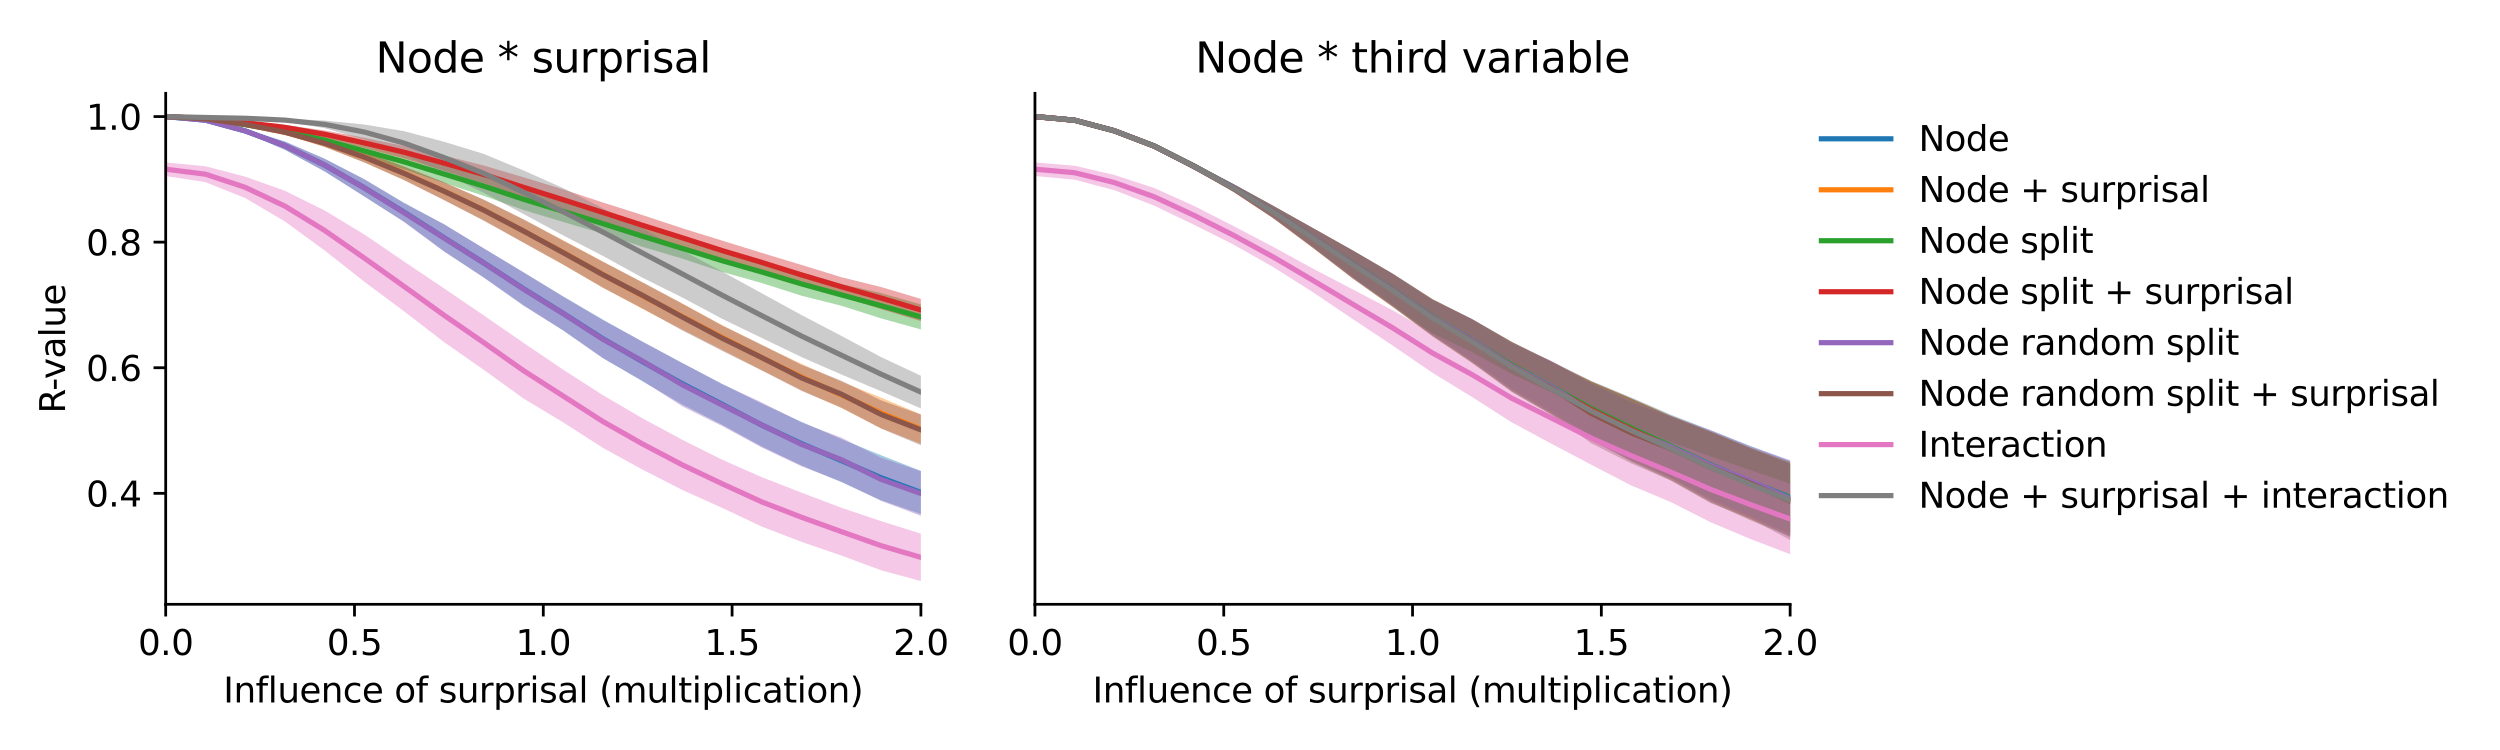 <?xml version="1.0" encoding="utf-8" standalone="no"?>
<!DOCTYPE svg PUBLIC "-//W3C//DTD SVG 1.1//EN"
  "http://www.w3.org/Graphics/SVG/1.1/DTD/svg11.dtd">
<svg xmlns:xlink="http://www.w3.org/1999/xlink" width="720pt" height="216pt" viewBox="0 0 720 216" xmlns="http://www.w3.org/2000/svg" version="1.1">
 <defs>
  <style type="text/css">*{stroke-linejoin: round; stroke-linecap: butt}</style>
 </defs>
 <g id="figure_1">
  <g id="patch_1">
   <path d="M 0 216 
L 720 216 
L 720 0 
L 0 0 
z
" style="fill: #ffffff"/>
  </g>
  <g id="axes_1">
   <g id="patch_2">
    <path d="M 47.72 174.04 
L 265.215 174.04 
L 265.215 26.88 
L 47.72 26.88 
z
" style="fill: #ffffff"/>
   </g>
   <g id="PolyCollection_1">
    <path d="M 47.72 33.569 
L 47.72 33.569 
L 59.167 34.761 
L 70.614 38.183 
L 82.061 43.148 
L 93.508 49.383 
L 104.956 56.596 
L 116.403 63.875 
L 127.85 72.327 
L 139.297 79.874 
L 150.744 87.862 
L 162.191 95.165 
L 173.638 103.091 
L 185.085 109.855 
L 196.532 116.52 
L 207.979 122.332 
L 219.427 128.631 
L 230.874 134.078 
L 242.321 138.836 
L 253.768 144.083 
L 265.215 148.045 
L 265.215 135.623 
L 265.215 135.623 
L 253.768 131.114 
L 242.321 126.483 
L 230.874 121.51 
L 219.427 116.264 
L 207.979 110.568 
L 196.532 104.55 
L 185.085 98.48 
L 173.638 92.057 
L 162.191 85.345 
L 150.744 78.44 
L 139.297 71.533 
L 127.85 64.572 
L 116.403 58.404 
L 104.956 51.627 
L 93.508 45.738 
L 82.061 40.767 
L 70.614 37.227 
L 59.167 34.446 
L 47.72 33.569 
z
" clip-path="url(#p8a5b057d54)" style="fill: #1f77b4; fill-opacity: 0.4"/>
   </g>
   <g id="PolyCollection_2">
    <path d="M 47.72 33.569 
L 47.72 33.569 
L 59.167 34.335 
L 70.614 36.131 
L 82.061 38.719 
L 93.508 42.314 
L 104.956 46.798 
L 116.403 51.853 
L 127.85 57.548 
L 139.297 63.44 
L 150.744 69.816 
L 162.191 76.188 
L 173.638 82.844 
L 185.085 89.007 
L 196.532 94.921 
L 207.979 100.711 
L 219.427 106.614 
L 230.874 112.397 
L 242.321 117.497 
L 253.768 123.367 
L 265.215 127.79 
L 265.215 119.332 
L 265.215 119.332 
L 253.768 114.525 
L 242.321 109.934 
L 230.874 104.805 
L 219.427 99.411 
L 207.979 93.637 
L 196.532 87.471 
L 185.085 81.429 
L 173.638 75.336 
L 162.191 69.19 
L 150.744 63.217 
L 139.297 57.525 
L 127.85 52.493 
L 116.403 47.903 
L 104.956 43.684 
L 93.508 40.179 
L 82.061 37.451 
L 70.614 35.518 
L 59.167 34.124 
L 47.72 33.569 
z
" clip-path="url(#p8a5b057d54)" style="fill: #ff7f0e; fill-opacity: 0.4"/>
   </g>
   <g id="PolyCollection_3">
    <path d="M 47.72 33.569 
L 47.72 33.569 
L 59.167 34.48 
L 70.614 36.347 
L 82.061 38.7 
L 93.508 41.825 
L 104.956 45.356 
L 116.403 48.758 
L 127.85 52.67 
L 139.297 56.4 
L 150.744 60.473 
L 162.191 63.935 
L 173.638 67.303 
L 185.085 71.103 
L 196.532 74.507 
L 207.979 78.31 
L 219.427 81.527 
L 230.874 85.181 
L 242.321 88.059 
L 253.768 91.705 
L 265.215 94.87 
L 265.215 87.673 
L 265.215 87.673 
L 253.768 84.404 
L 242.321 81.813 
L 230.874 78.387 
L 219.427 75.166 
L 207.979 71.867 
L 196.532 68.602 
L 185.085 65.02 
L 173.638 61.517 
L 162.191 57.811 
L 150.744 54.294 
L 139.297 50.802 
L 127.85 47.584 
L 116.403 44.499 
L 104.956 41.601 
L 93.508 38.917 
L 82.061 36.797 
L 70.614 35.448 
L 59.167 34.236 
L 47.72 33.569 
z
" clip-path="url(#p8a5b057d54)" style="fill: #2ca02c; fill-opacity: 0.4"/>
   </g>
   <g id="PolyCollection_4">
    <path d="M 47.72 33.57 
L 47.72 33.57 
L 59.167 34.295 
L 70.614 35.626 
L 82.061 37.357 
L 93.508 39.782 
L 104.956 42.643 
L 116.403 45.661 
L 127.85 49.162 
L 139.297 52.809 
L 150.744 56.844 
L 162.191 60.499 
L 173.638 64.052 
L 185.085 67.868 
L 196.532 71.254 
L 207.979 75.058 
L 219.427 78.346 
L 230.874 82.085 
L 242.321 85.346 
L 253.768 89.034 
L 265.215 92.472 
L 265.215 86.082 
L 265.215 86.082 
L 253.768 82.671 
L 242.321 79.836 
L 230.874 76.314 
L 219.427 72.84 
L 207.979 69.299 
L 196.532 65.753 
L 185.085 61.952 
L 173.638 58.323 
L 162.191 54.554 
L 150.744 51.047 
L 139.297 47.675 
L 127.85 44.774 
L 116.403 42.046 
L 104.956 39.693 
L 93.508 37.579 
L 82.061 35.997 
L 70.614 34.996 
L 59.167 34.089 
L 47.72 33.57 
z
" clip-path="url(#p8a5b057d54)" style="fill: #d62728; fill-opacity: 0.4"/>
   </g>
   <g id="PolyCollection_5">
    <path d="M 47.72 33.569 
L 47.72 33.569 
L 59.167 34.764 
L 70.614 38.187 
L 82.061 43.157 
L 93.508 49.364 
L 104.956 56.607 
L 116.403 63.948 
L 127.85 72.428 
L 139.297 79.94 
L 150.744 88.056 
L 162.191 95.166 
L 173.638 103.209 
L 185.085 109.68 
L 196.532 117.056 
L 207.979 122.708 
L 219.427 128.9 
L 230.874 134.32 
L 242.321 138.743 
L 253.768 144.278 
L 265.215 148.568 
L 265.215 135.716 
L 265.215 135.716 
L 253.768 131.867 
L 242.321 126.038 
L 230.874 121.694 
L 219.427 115.912 
L 207.979 110.624 
L 196.532 104.608 
L 185.085 98.379 
L 173.638 92.204 
L 162.191 85.465 
L 150.744 78.39 
L 139.297 71.523 
L 127.85 64.584 
L 116.403 58.594 
L 104.956 51.675 
L 93.508 45.729 
L 82.061 40.774 
L 70.614 37.229 
L 59.167 34.447 
L 47.72 33.569 
z
" clip-path="url(#p8a5b057d54)" style="fill: #9467bd; fill-opacity: 0.4"/>
   </g>
   <g id="PolyCollection_6">
    <path d="M 47.72 33.57 
L 47.72 33.57 
L 59.167 34.336 
L 70.614 36.131 
L 82.061 38.74 
L 93.508 42.349 
L 104.956 46.794 
L 116.403 51.911 
L 127.85 57.642 
L 139.297 63.556 
L 150.744 69.903 
L 162.191 76.221 
L 173.638 82.877 
L 185.085 88.859 
L 196.532 95.19 
L 207.979 101.052 
L 219.427 106.733 
L 230.874 112.602 
L 242.321 117.42 
L 253.768 123.43 
L 265.215 128.227 
L 265.215 119.391 
L 265.215 119.391 
L 253.768 115.316 
L 242.321 109.653 
L 230.874 105.094 
L 219.427 99.316 
L 207.979 93.751 
L 196.532 87.456 
L 185.085 81.309 
L 173.638 75.368 
L 162.191 69.326 
L 150.744 63.151 
L 139.297 57.491 
L 127.85 52.479 
L 116.403 48.023 
L 104.956 43.732 
L 93.508 40.183 
L 82.061 37.454 
L 70.614 35.517 
L 59.167 34.124 
L 47.72 33.57 
z
" clip-path="url(#p8a5b057d54)" style="fill: #8c564b; fill-opacity: 0.4"/>
   </g>
   <g id="PolyCollection_7">
    <path d="M 47.72 46.787 
L 47.72 50.695 
L 59.167 52.452 
L 70.614 57.032 
L 82.061 63.797 
L 93.508 72.14 
L 104.956 81.157 
L 116.403 89.687 
L 127.85 98.505 
L 139.297 106.488 
L 150.744 114.753 
L 162.191 121.64 
L 173.638 128.985 
L 185.085 135.271 
L 196.532 141.119 
L 207.979 146.266 
L 219.427 151.67 
L 230.874 156.07 
L 242.321 160.001 
L 253.768 164.24 
L 265.215 167.351 
L 265.215 153.695 
L 265.215 153.695 
L 253.768 150.092 
L 242.321 146.241 
L 230.874 141.905 
L 219.427 137.449 
L 207.979 132.398 
L 196.532 126.676 
L 185.085 120.512 
L 173.638 113.816 
L 162.191 106.467 
L 150.744 98.713 
L 139.297 90.829 
L 127.85 83.028 
L 116.403 75.342 
L 104.956 67.551 
L 93.508 60.631 
L 82.061 54.946 
L 70.614 50.886 
L 59.167 47.883 
L 47.72 46.787 
z
" clip-path="url(#p8a5b057d54)" style="fill: #e377c2; fill-opacity: 0.4"/>
   </g>
   <g id="PolyCollection_8">
    <path d="M 47.72 33.569 
L 47.72 33.57 
L 59.167 33.859 
L 70.614 34.163 
L 82.061 35.012 
L 93.508 36.914 
L 104.956 40.214 
L 116.403 44.672 
L 127.85 49.917 
L 139.297 55.53 
L 150.744 61.631 
L 162.191 67.799 
L 173.638 73.713 
L 185.085 80.008 
L 196.532 85.699 
L 207.979 91.822 
L 219.427 97.355 
L 230.874 102.856 
L 242.321 107.863 
L 253.768 112.68 
L 265.215 117.641 
L 265.215 108.216 
L 265.215 108.216 
L 253.768 102.859 
L 242.321 96.736 
L 230.874 90.75 
L 219.427 84.494 
L 207.979 78.209 
L 196.532 72.122 
L 185.085 65.796 
L 173.638 59.997 
L 162.191 54.177 
L 150.744 49.079 
L 139.297 44.32 
L 127.85 40.825 
L 116.403 37.79 
L 104.956 35.863 
L 93.508 34.726 
L 82.061 34.172 
L 70.614 33.957 
L 59.167 33.806 
L 47.72 33.569 
z
" clip-path="url(#p8a5b057d54)" style="fill: #7f7f7f; fill-opacity: 0.4"/>
   </g>
   <g id="matplotlib.axis_1">
    <g id="xtick_1">
     <g id="line2d_1">
      <defs>
       <path id="m4a249af63d" d="M 0 0 
L 0 3.5 
" style="stroke: #000000; stroke-width: 0.8"/>
      </defs>
      <g>
       <use xlink:href="#m4a249af63d" x="47.72" y="174.04" style="stroke: #000000; stroke-width: 0.8"/>
      </g>
     </g>
     <g id="text_1">
      <!-- 0.0 -->
      <g transform="translate(39.768 188.638)scale(0.1 -0.1)">
       <defs>
        <path id="DejaVuSans-30" d="M 2034 4250 
Q 1547 4250 1301 3770 
Q 1056 3291 1056 2328 
Q 1056 1369 1301 889 
Q 1547 409 2034 409 
Q 2525 409 2770 889 
Q 3016 1369 3016 2328 
Q 3016 3291 2770 3770 
Q 2525 4250 2034 4250 
z
M 2034 4750 
Q 2819 4750 3233 4129 
Q 3647 3509 3647 2328 
Q 3647 1150 3233 529 
Q 2819 -91 2034 -91 
Q 1250 -91 836 529 
Q 422 1150 422 2328 
Q 422 3509 836 4129 
Q 1250 4750 2034 4750 
z
" transform="scale(0.016)"/>
        <path id="DejaVuSans-2e" d="M 684 794 
L 1344 794 
L 1344 0 
L 684 0 
L 684 794 
z
" transform="scale(0.016)"/>
       </defs>
       <use xlink:href="#DejaVuSans-30"/>
       <use xlink:href="#DejaVuSans-2e" x="63.623"/>
       <use xlink:href="#DejaVuSans-30" x="95.41"/>
      </g>
     </g>
    </g>
    <g id="xtick_2">
     <g id="line2d_2">
      <g>
       <use xlink:href="#m4a249af63d" x="102.094" y="174.04" style="stroke: #000000; stroke-width: 0.8"/>
      </g>
     </g>
     <g id="text_2">
      <!-- 0.5 -->
      <g transform="translate(94.142 188.638)scale(0.1 -0.1)">
       <defs>
        <path id="DejaVuSans-35" d="M 691 4666 
L 3169 4666 
L 3169 4134 
L 1269 4134 
L 1269 2991 
Q 1406 3038 1543 3061 
Q 1681 3084 1819 3084 
Q 2600 3084 3056 2656 
Q 3513 2228 3513 1497 
Q 3513 744 3044 326 
Q 2575 -91 1722 -91 
Q 1428 -91 1123 -41 
Q 819 9 494 109 
L 494 744 
Q 775 591 1075 516 
Q 1375 441 1709 441 
Q 2250 441 2565 725 
Q 2881 1009 2881 1497 
Q 2881 1984 2565 2268 
Q 2250 2553 1709 2553 
Q 1456 2553 1204 2497 
Q 953 2441 691 2322 
L 691 4666 
z
" transform="scale(0.016)"/>
       </defs>
       <use xlink:href="#DejaVuSans-30"/>
       <use xlink:href="#DejaVuSans-2e" x="63.623"/>
       <use xlink:href="#DejaVuSans-35" x="95.41"/>
      </g>
     </g>
    </g>
    <g id="xtick_3">
     <g id="line2d_3">
      <g>
       <use xlink:href="#m4a249af63d" x="156.468" y="174.04" style="stroke: #000000; stroke-width: 0.8"/>
      </g>
     </g>
     <g id="text_3">
      <!-- 1.0 -->
      <g transform="translate(148.516 188.638)scale(0.1 -0.1)">
       <defs>
        <path id="DejaVuSans-31" d="M 794 531 
L 1825 531 
L 1825 4091 
L 703 3866 
L 703 4441 
L 1819 4666 
L 2450 4666 
L 2450 531 
L 3481 531 
L 3481 0 
L 794 0 
L 794 531 
z
" transform="scale(0.016)"/>
       </defs>
       <use xlink:href="#DejaVuSans-31"/>
       <use xlink:href="#DejaVuSans-2e" x="63.623"/>
       <use xlink:href="#DejaVuSans-30" x="95.41"/>
      </g>
     </g>
    </g>
    <g id="xtick_4">
     <g id="line2d_4">
      <g>
       <use xlink:href="#m4a249af63d" x="210.841" y="174.04" style="stroke: #000000; stroke-width: 0.8"/>
      </g>
     </g>
     <g id="text_4">
      <!-- 1.5 -->
      <g transform="translate(202.89 188.638)scale(0.1 -0.1)">
       <use xlink:href="#DejaVuSans-31"/>
       <use xlink:href="#DejaVuSans-2e" x="63.623"/>
       <use xlink:href="#DejaVuSans-35" x="95.41"/>
      </g>
     </g>
    </g>
    <g id="xtick_5">
     <g id="line2d_5">
      <g>
       <use xlink:href="#m4a249af63d" x="265.215" y="174.04" style="stroke: #000000; stroke-width: 0.8"/>
      </g>
     </g>
     <g id="text_5">
      <!-- 2.0 -->
      <g transform="translate(257.263 188.638)scale(0.1 -0.1)">
       <defs>
        <path id="DejaVuSans-32" d="M 1228 531 
L 3431 531 
L 3431 0 
L 469 0 
L 469 531 
Q 828 903 1448 1529 
Q 2069 2156 2228 2338 
Q 2531 2678 2651 2914 
Q 2772 3150 2772 3378 
Q 2772 3750 2511 3984 
Q 2250 4219 1831 4219 
Q 1534 4219 1204 4116 
Q 875 4013 500 3803 
L 500 4441 
Q 881 4594 1212 4672 
Q 1544 4750 1819 4750 
Q 2544 4750 2975 4387 
Q 3406 4025 3406 3419 
Q 3406 3131 3298 2873 
Q 3191 2616 2906 2266 
Q 2828 2175 2409 1742 
Q 1991 1309 1228 531 
z
" transform="scale(0.016)"/>
       </defs>
       <use xlink:href="#DejaVuSans-32"/>
       <use xlink:href="#DejaVuSans-2e" x="63.623"/>
       <use xlink:href="#DejaVuSans-30" x="95.41"/>
      </g>
     </g>
    </g>
    <g id="text_6">
     <!-- Influence of surprisal (multiplication) -->
     <g transform="translate(64.321 202.317)scale(0.1 -0.1)">
      <defs>
       <path id="DejaVuSans-49" d="M 628 4666 
L 1259 4666 
L 1259 0 
L 628 0 
L 628 4666 
z
" transform="scale(0.016)"/>
       <path id="DejaVuSans-6e" d="M 3513 2113 
L 3513 0 
L 2938 0 
L 2938 2094 
Q 2938 2591 2744 2837 
Q 2550 3084 2163 3084 
Q 1697 3084 1428 2787 
Q 1159 2491 1159 1978 
L 1159 0 
L 581 0 
L 581 3500 
L 1159 3500 
L 1159 2956 
Q 1366 3272 1645 3428 
Q 1925 3584 2291 3584 
Q 2894 3584 3203 3211 
Q 3513 2838 3513 2113 
z
" transform="scale(0.016)"/>
       <path id="DejaVuSans-66" d="M 2375 4863 
L 2375 4384 
L 1825 4384 
Q 1516 4384 1395 4259 
Q 1275 4134 1275 3809 
L 1275 3500 
L 2222 3500 
L 2222 3053 
L 1275 3053 
L 1275 0 
L 697 0 
L 697 3053 
L 147 3053 
L 147 3500 
L 697 3500 
L 697 3744 
Q 697 4328 969 4595 
Q 1241 4863 1831 4863 
L 2375 4863 
z
" transform="scale(0.016)"/>
       <path id="DejaVuSans-6c" d="M 603 4863 
L 1178 4863 
L 1178 0 
L 603 0 
L 603 4863 
z
" transform="scale(0.016)"/>
       <path id="DejaVuSans-75" d="M 544 1381 
L 544 3500 
L 1119 3500 
L 1119 1403 
Q 1119 906 1312 657 
Q 1506 409 1894 409 
Q 2359 409 2629 706 
Q 2900 1003 2900 1516 
L 2900 3500 
L 3475 3500 
L 3475 0 
L 2900 0 
L 2900 538 
Q 2691 219 2414 64 
Q 2138 -91 1772 -91 
Q 1169 -91 856 284 
Q 544 659 544 1381 
z
M 1991 3584 
L 1991 3584 
z
" transform="scale(0.016)"/>
       <path id="DejaVuSans-65" d="M 3597 1894 
L 3597 1613 
L 953 1613 
Q 991 1019 1311 708 
Q 1631 397 2203 397 
Q 2534 397 2845 478 
Q 3156 559 3463 722 
L 3463 178 
Q 3153 47 2828 -22 
Q 2503 -91 2169 -91 
Q 1331 -91 842 396 
Q 353 884 353 1716 
Q 353 2575 817 3079 
Q 1281 3584 2069 3584 
Q 2775 3584 3186 3129 
Q 3597 2675 3597 1894 
z
M 3022 2063 
Q 3016 2534 2758 2815 
Q 2500 3097 2075 3097 
Q 1594 3097 1305 2825 
Q 1016 2553 972 2059 
L 3022 2063 
z
" transform="scale(0.016)"/>
       <path id="DejaVuSans-63" d="M 3122 3366 
L 3122 2828 
Q 2878 2963 2633 3030 
Q 2388 3097 2138 3097 
Q 1578 3097 1268 2742 
Q 959 2388 959 1747 
Q 959 1106 1268 751 
Q 1578 397 2138 397 
Q 2388 397 2633 464 
Q 2878 531 3122 666 
L 3122 134 
Q 2881 22 2623 -34 
Q 2366 -91 2075 -91 
Q 1284 -91 818 406 
Q 353 903 353 1747 
Q 353 2603 823 3093 
Q 1294 3584 2113 3584 
Q 2378 3584 2631 3529 
Q 2884 3475 3122 3366 
z
" transform="scale(0.016)"/>
       <path id="DejaVuSans-20" transform="scale(0.016)"/>
       <path id="DejaVuSans-6f" d="M 1959 3097 
Q 1497 3097 1228 2736 
Q 959 2375 959 1747 
Q 959 1119 1226 758 
Q 1494 397 1959 397 
Q 2419 397 2687 759 
Q 2956 1122 2956 1747 
Q 2956 2369 2687 2733 
Q 2419 3097 1959 3097 
z
M 1959 3584 
Q 2709 3584 3137 3096 
Q 3566 2609 3566 1747 
Q 3566 888 3137 398 
Q 2709 -91 1959 -91 
Q 1206 -91 779 398 
Q 353 888 353 1747 
Q 353 2609 779 3096 
Q 1206 3584 1959 3584 
z
" transform="scale(0.016)"/>
       <path id="DejaVuSans-73" d="M 2834 3397 
L 2834 2853 
Q 2591 2978 2328 3040 
Q 2066 3103 1784 3103 
Q 1356 3103 1142 2972 
Q 928 2841 928 2578 
Q 928 2378 1081 2264 
Q 1234 2150 1697 2047 
L 1894 2003 
Q 2506 1872 2764 1633 
Q 3022 1394 3022 966 
Q 3022 478 2636 193 
Q 2250 -91 1575 -91 
Q 1294 -91 989 -36 
Q 684 19 347 128 
L 347 722 
Q 666 556 975 473 
Q 1284 391 1588 391 
Q 1994 391 2212 530 
Q 2431 669 2431 922 
Q 2431 1156 2273 1281 
Q 2116 1406 1581 1522 
L 1381 1569 
Q 847 1681 609 1914 
Q 372 2147 372 2553 
Q 372 3047 722 3315 
Q 1072 3584 1716 3584 
Q 2034 3584 2315 3537 
Q 2597 3491 2834 3397 
z
" transform="scale(0.016)"/>
       <path id="DejaVuSans-72" d="M 2631 2963 
Q 2534 3019 2420 3045 
Q 2306 3072 2169 3072 
Q 1681 3072 1420 2755 
Q 1159 2438 1159 1844 
L 1159 0 
L 581 0 
L 581 3500 
L 1159 3500 
L 1159 2956 
Q 1341 3275 1631 3429 
Q 1922 3584 2338 3584 
Q 2397 3584 2469 3576 
Q 2541 3569 2628 3553 
L 2631 2963 
z
" transform="scale(0.016)"/>
       <path id="DejaVuSans-70" d="M 1159 525 
L 1159 -1331 
L 581 -1331 
L 581 3500 
L 1159 3500 
L 1159 2969 
Q 1341 3281 1617 3432 
Q 1894 3584 2278 3584 
Q 2916 3584 3314 3078 
Q 3713 2572 3713 1747 
Q 3713 922 3314 415 
Q 2916 -91 2278 -91 
Q 1894 -91 1617 61 
Q 1341 213 1159 525 
z
M 3116 1747 
Q 3116 2381 2855 2742 
Q 2594 3103 2138 3103 
Q 1681 3103 1420 2742 
Q 1159 2381 1159 1747 
Q 1159 1113 1420 752 
Q 1681 391 2138 391 
Q 2594 391 2855 752 
Q 3116 1113 3116 1747 
z
" transform="scale(0.016)"/>
       <path id="DejaVuSans-69" d="M 603 3500 
L 1178 3500 
L 1178 0 
L 603 0 
L 603 3500 
z
M 603 4863 
L 1178 4863 
L 1178 4134 
L 603 4134 
L 603 4863 
z
" transform="scale(0.016)"/>
       <path id="DejaVuSans-61" d="M 2194 1759 
Q 1497 1759 1228 1600 
Q 959 1441 959 1056 
Q 959 750 1161 570 
Q 1363 391 1709 391 
Q 2188 391 2477 730 
Q 2766 1069 2766 1631 
L 2766 1759 
L 2194 1759 
z
M 3341 1997 
L 3341 0 
L 2766 0 
L 2766 531 
Q 2569 213 2275 61 
Q 1981 -91 1556 -91 
Q 1019 -91 701 211 
Q 384 513 384 1019 
Q 384 1609 779 1909 
Q 1175 2209 1959 2209 
L 2766 2209 
L 2766 2266 
Q 2766 2663 2505 2880 
Q 2244 3097 1772 3097 
Q 1472 3097 1187 3025 
Q 903 2953 641 2809 
L 641 3341 
Q 956 3463 1253 3523 
Q 1550 3584 1831 3584 
Q 2591 3584 2966 3190 
Q 3341 2797 3341 1997 
z
" transform="scale(0.016)"/>
       <path id="DejaVuSans-28" d="M 1984 4856 
Q 1566 4138 1362 3434 
Q 1159 2731 1159 2009 
Q 1159 1288 1364 580 
Q 1569 -128 1984 -844 
L 1484 -844 
Q 1016 -109 783 600 
Q 550 1309 550 2009 
Q 550 2706 781 3412 
Q 1013 4119 1484 4856 
L 1984 4856 
z
" transform="scale(0.016)"/>
       <path id="DejaVuSans-6d" d="M 3328 2828 
Q 3544 3216 3844 3400 
Q 4144 3584 4550 3584 
Q 5097 3584 5394 3201 
Q 5691 2819 5691 2113 
L 5691 0 
L 5113 0 
L 5113 2094 
Q 5113 2597 4934 2840 
Q 4756 3084 4391 3084 
Q 3944 3084 3684 2787 
Q 3425 2491 3425 1978 
L 3425 0 
L 2847 0 
L 2847 2094 
Q 2847 2600 2669 2842 
Q 2491 3084 2119 3084 
Q 1678 3084 1418 2786 
Q 1159 2488 1159 1978 
L 1159 0 
L 581 0 
L 581 3500 
L 1159 3500 
L 1159 2956 
Q 1356 3278 1631 3431 
Q 1906 3584 2284 3584 
Q 2666 3584 2933 3390 
Q 3200 3197 3328 2828 
z
" transform="scale(0.016)"/>
       <path id="DejaVuSans-74" d="M 1172 4494 
L 1172 3500 
L 2356 3500 
L 2356 3053 
L 1172 3053 
L 1172 1153 
Q 1172 725 1289 603 
Q 1406 481 1766 481 
L 2356 481 
L 2356 0 
L 1766 0 
Q 1100 0 847 248 
Q 594 497 594 1153 
L 594 3053 
L 172 3053 
L 172 3500 
L 594 3500 
L 594 4494 
L 1172 4494 
z
" transform="scale(0.016)"/>
       <path id="DejaVuSans-29" d="M 513 4856 
L 1013 4856 
Q 1481 4119 1714 3412 
Q 1947 2706 1947 2009 
Q 1947 1309 1714 600 
Q 1481 -109 1013 -844 
L 513 -844 
Q 928 -128 1133 580 
Q 1338 1288 1338 2009 
Q 1338 2731 1133 3434 
Q 928 4138 513 4856 
z
" transform="scale(0.016)"/>
      </defs>
      <use xlink:href="#DejaVuSans-49"/>
      <use xlink:href="#DejaVuSans-6e" x="29.492"/>
      <use xlink:href="#DejaVuSans-66" x="92.871"/>
      <use xlink:href="#DejaVuSans-6c" x="128.076"/>
      <use xlink:href="#DejaVuSans-75" x="155.859"/>
      <use xlink:href="#DejaVuSans-65" x="219.238"/>
      <use xlink:href="#DejaVuSans-6e" x="280.762"/>
      <use xlink:href="#DejaVuSans-63" x="344.141"/>
      <use xlink:href="#DejaVuSans-65" x="399.121"/>
      <use xlink:href="#DejaVuSans-20" x="460.645"/>
      <use xlink:href="#DejaVuSans-6f" x="492.432"/>
      <use xlink:href="#DejaVuSans-66" x="553.613"/>
      <use xlink:href="#DejaVuSans-20" x="588.818"/>
      <use xlink:href="#DejaVuSans-73" x="620.605"/>
      <use xlink:href="#DejaVuSans-75" x="672.705"/>
      <use xlink:href="#DejaVuSans-72" x="736.084"/>
      <use xlink:href="#DejaVuSans-70" x="777.197"/>
      <use xlink:href="#DejaVuSans-72" x="840.674"/>
      <use xlink:href="#DejaVuSans-69" x="881.787"/>
      <use xlink:href="#DejaVuSans-73" x="909.57"/>
      <use xlink:href="#DejaVuSans-61" x="961.67"/>
      <use xlink:href="#DejaVuSans-6c" x="1022.949"/>
      <use xlink:href="#DejaVuSans-20" x="1050.732"/>
      <use xlink:href="#DejaVuSans-28" x="1082.52"/>
      <use xlink:href="#DejaVuSans-6d" x="1121.533"/>
      <use xlink:href="#DejaVuSans-75" x="1218.945"/>
      <use xlink:href="#DejaVuSans-6c" x="1282.324"/>
      <use xlink:href="#DejaVuSans-74" x="1310.107"/>
      <use xlink:href="#DejaVuSans-69" x="1349.316"/>
      <use xlink:href="#DejaVuSans-70" x="1377.1"/>
      <use xlink:href="#DejaVuSans-6c" x="1440.576"/>
      <use xlink:href="#DejaVuSans-69" x="1468.359"/>
      <use xlink:href="#DejaVuSans-63" x="1496.143"/>
      <use xlink:href="#DejaVuSans-61" x="1551.123"/>
      <use xlink:href="#DejaVuSans-74" x="1612.402"/>
      <use xlink:href="#DejaVuSans-69" x="1651.611"/>
      <use xlink:href="#DejaVuSans-6f" x="1679.395"/>
      <use xlink:href="#DejaVuSans-6e" x="1740.576"/>
      <use xlink:href="#DejaVuSans-29" x="1803.955"/>
     </g>
    </g>
   </g>
   <g id="matplotlib.axis_2">
    <g id="ytick_1">
     <g id="line2d_6">
      <defs>
       <path id="ma6ebc969a7" d="M 0 0 
L -3.5 0 
" style="stroke: #000000; stroke-width: 0.8"/>
      </defs>
      <g>
       <use xlink:href="#ma6ebc969a7" x="47.72" y="142.085" style="stroke: #000000; stroke-width: 0.8"/>
      </g>
     </g>
     <g id="text_7">
      <!-- 0.4 -->
      <g transform="translate(24.817 145.884)scale(0.1 -0.1)">
       <defs>
        <path id="DejaVuSans-34" d="M 2419 4116 
L 825 1625 
L 2419 1625 
L 2419 4116 
z
M 2253 4666 
L 3047 4666 
L 3047 1625 
L 3713 1625 
L 3713 1100 
L 3047 1100 
L 3047 0 
L 2419 0 
L 2419 1100 
L 313 1100 
L 313 1709 
L 2253 4666 
z
" transform="scale(0.016)"/>
       </defs>
       <use xlink:href="#DejaVuSans-30"/>
       <use xlink:href="#DejaVuSans-2e" x="63.623"/>
       <use xlink:href="#DejaVuSans-34" x="95.41"/>
      </g>
     </g>
    </g>
    <g id="ytick_2">
     <g id="line2d_7">
      <g>
       <use xlink:href="#ma6ebc969a7" x="47.72" y="105.913" style="stroke: #000000; stroke-width: 0.8"/>
      </g>
     </g>
     <g id="text_8">
      <!-- 0.6 -->
      <g transform="translate(24.817 109.712)scale(0.1 -0.1)">
       <defs>
        <path id="DejaVuSans-36" d="M 2113 2584 
Q 1688 2584 1439 2293 
Q 1191 2003 1191 1497 
Q 1191 994 1439 701 
Q 1688 409 2113 409 
Q 2538 409 2786 701 
Q 3034 994 3034 1497 
Q 3034 2003 2786 2293 
Q 2538 2584 2113 2584 
z
M 3366 4563 
L 3366 3988 
Q 3128 4100 2886 4159 
Q 2644 4219 2406 4219 
Q 1781 4219 1451 3797 
Q 1122 3375 1075 2522 
Q 1259 2794 1537 2939 
Q 1816 3084 2150 3084 
Q 2853 3084 3261 2657 
Q 3669 2231 3669 1497 
Q 3669 778 3244 343 
Q 2819 -91 2113 -91 
Q 1303 -91 875 529 
Q 447 1150 447 2328 
Q 447 3434 972 4092 
Q 1497 4750 2381 4750 
Q 2619 4750 2861 4703 
Q 3103 4656 3366 4563 
z
" transform="scale(0.016)"/>
       </defs>
       <use xlink:href="#DejaVuSans-30"/>
       <use xlink:href="#DejaVuSans-2e" x="63.623"/>
       <use xlink:href="#DejaVuSans-36" x="95.41"/>
      </g>
     </g>
    </g>
    <g id="ytick_3">
     <g id="line2d_8">
      <g>
       <use xlink:href="#ma6ebc969a7" x="47.72" y="69.741" style="stroke: #000000; stroke-width: 0.8"/>
      </g>
     </g>
     <g id="text_9">
      <!-- 0.8 -->
      <g transform="translate(24.817 73.54)scale(0.1 -0.1)">
       <defs>
        <path id="DejaVuSans-38" d="M 2034 2216 
Q 1584 2216 1326 1975 
Q 1069 1734 1069 1313 
Q 1069 891 1326 650 
Q 1584 409 2034 409 
Q 2484 409 2743 651 
Q 3003 894 3003 1313 
Q 3003 1734 2745 1975 
Q 2488 2216 2034 2216 
z
M 1403 2484 
Q 997 2584 770 2862 
Q 544 3141 544 3541 
Q 544 4100 942 4425 
Q 1341 4750 2034 4750 
Q 2731 4750 3128 4425 
Q 3525 4100 3525 3541 
Q 3525 3141 3298 2862 
Q 3072 2584 2669 2484 
Q 3125 2378 3379 2068 
Q 3634 1759 3634 1313 
Q 3634 634 3220 271 
Q 2806 -91 2034 -91 
Q 1263 -91 848 271 
Q 434 634 434 1313 
Q 434 1759 690 2068 
Q 947 2378 1403 2484 
z
M 1172 3481 
Q 1172 3119 1398 2916 
Q 1625 2713 2034 2713 
Q 2441 2713 2670 2916 
Q 2900 3119 2900 3481 
Q 2900 3844 2670 4047 
Q 2441 4250 2034 4250 
Q 1625 4250 1398 4047 
Q 1172 3844 1172 3481 
z
" transform="scale(0.016)"/>
       </defs>
       <use xlink:href="#DejaVuSans-30"/>
       <use xlink:href="#DejaVuSans-2e" x="63.623"/>
       <use xlink:href="#DejaVuSans-38" x="95.41"/>
      </g>
     </g>
    </g>
    <g id="ytick_4">
     <g id="line2d_9">
      <g>
       <use xlink:href="#ma6ebc969a7" x="47.72" y="33.569" style="stroke: #000000; stroke-width: 0.8"/>
      </g>
     </g>
     <g id="text_10">
      <!-- 1.0 -->
      <g transform="translate(24.817 37.368)scale(0.1 -0.1)">
       <use xlink:href="#DejaVuSans-31"/>
       <use xlink:href="#DejaVuSans-2e" x="63.623"/>
       <use xlink:href="#DejaVuSans-30" x="95.41"/>
      </g>
     </g>
    </g>
    <g id="text_11">
     <!-- R-value -->
     <g transform="translate(18.737 119.065)rotate(-90)scale(0.1 -0.1)">
      <defs>
       <path id="DejaVuSans-52" d="M 2841 2188 
Q 3044 2119 3236 1894 
Q 3428 1669 3622 1275 
L 4263 0 
L 3584 0 
L 2988 1197 
Q 2756 1666 2539 1819 
Q 2322 1972 1947 1972 
L 1259 1972 
L 1259 0 
L 628 0 
L 628 4666 
L 2053 4666 
Q 2853 4666 3247 4331 
Q 3641 3997 3641 3322 
Q 3641 2881 3436 2590 
Q 3231 2300 2841 2188 
z
M 1259 4147 
L 1259 2491 
L 2053 2491 
Q 2509 2491 2742 2702 
Q 2975 2913 2975 3322 
Q 2975 3731 2742 3939 
Q 2509 4147 2053 4147 
L 1259 4147 
z
" transform="scale(0.016)"/>
       <path id="DejaVuSans-2d" d="M 313 2009 
L 1997 2009 
L 1997 1497 
L 313 1497 
L 313 2009 
z
" transform="scale(0.016)"/>
       <path id="DejaVuSans-76" d="M 191 3500 
L 800 3500 
L 1894 563 
L 2988 3500 
L 3597 3500 
L 2284 0 
L 1503 0 
L 191 3500 
z
" transform="scale(0.016)"/>
      </defs>
      <use xlink:href="#DejaVuSans-52"/>
      <use xlink:href="#DejaVuSans-2d" x="65.482"/>
      <use xlink:href="#DejaVuSans-76" x="98.941"/>
      <use xlink:href="#DejaVuSans-61" x="158.121"/>
      <use xlink:href="#DejaVuSans-6c" x="219.4"/>
      <use xlink:href="#DejaVuSans-75" x="247.184"/>
      <use xlink:href="#DejaVuSans-65" x="310.562"/>
     </g>
    </g>
   </g>
   <g id="line2d_10">
    <path d="M 47.72 33.569 
L 59.167 34.603 
L 70.614 37.705 
L 82.061 41.958 
L 93.508 47.561 
L 104.956 54.111 
L 116.403 61.139 
L 127.85 68.449 
L 139.297 75.704 
L 150.744 83.151 
L 162.191 90.255 
L 173.638 97.574 
L 185.085 104.168 
L 196.532 110.535 
L 207.979 116.45 
L 219.427 122.447 
L 230.874 127.794 
L 242.321 132.66 
L 253.768 137.599 
L 265.215 141.834 
" clip-path="url(#p8a5b057d54)" style="fill: none; stroke: #1f77b4; stroke-width: 1.5; stroke-linecap: square"/>
   </g>
   <g id="line2d_11">
    <path d="M 47.72 33.569 
L 59.167 34.229 
L 70.614 35.824 
L 82.061 38.085 
L 93.508 41.246 
L 104.956 45.241 
L 116.403 49.878 
L 127.85 55.02 
L 139.297 60.482 
L 150.744 66.516 
L 162.191 72.689 
L 173.638 79.09 
L 185.085 85.218 
L 196.532 91.196 
L 207.979 97.174 
L 219.427 103.012 
L 230.874 108.601 
L 242.321 113.716 
L 253.768 118.946 
L 265.215 123.561 
" clip-path="url(#p8a5b057d54)" style="fill: none; stroke: #ff7f0e; stroke-width: 1.5; stroke-linecap: square"/>
   </g>
   <g id="line2d_12">
    <path d="M 47.72 33.569 
L 59.167 34.358 
L 70.614 35.898 
L 82.061 37.749 
L 93.508 40.371 
L 104.956 43.479 
L 116.403 46.629 
L 127.85 50.127 
L 139.297 53.601 
L 150.744 57.383 
L 162.191 60.873 
L 173.638 64.41 
L 185.085 68.062 
L 196.532 71.554 
L 207.979 75.089 
L 219.427 78.346 
L 230.874 81.784 
L 242.321 84.936 
L 253.768 88.055 
L 265.215 91.272 
" clip-path="url(#p8a5b057d54)" style="fill: none; stroke: #2ca02c; stroke-width: 1.5; stroke-linecap: square"/>
   </g>
   <g id="line2d_13">
    <path d="M 47.72 33.57 
L 59.167 34.192 
L 70.614 35.311 
L 82.061 36.677 
L 93.508 38.681 
L 104.956 41.168 
L 116.403 43.854 
L 127.85 46.968 
L 139.297 50.242 
L 150.744 53.946 
L 162.191 57.527 
L 173.638 61.188 
L 185.085 64.91 
L 196.532 68.504 
L 207.979 72.178 
L 219.427 75.593 
L 230.874 79.2 
L 242.321 82.591 
L 253.768 85.852 
L 265.215 89.277 
" clip-path="url(#p8a5b057d54)" style="fill: none; stroke: #d62728; stroke-width: 1.5; stroke-linecap: square"/>
   </g>
   <g id="line2d_14">
    <path d="M 47.72 33.569 
L 59.167 34.606 
L 70.614 37.708 
L 82.061 41.966 
L 93.508 47.546 
L 104.956 54.141 
L 116.403 61.271 
L 127.85 68.506 
L 139.297 75.732 
L 150.744 83.223 
L 162.191 90.316 
L 173.638 97.707 
L 185.085 104.029 
L 196.532 110.832 
L 207.979 116.666 
L 219.427 122.406 
L 230.874 128.007 
L 242.321 132.39 
L 253.768 138.072 
L 265.215 142.142 
" clip-path="url(#p8a5b057d54)" style="fill: none; stroke: #9467bd; stroke-width: 1.5; stroke-linecap: square"/>
   </g>
   <g id="line2d_15">
    <path d="M 47.72 33.57 
L 59.167 34.23 
L 70.614 35.824 
L 82.061 38.097 
L 93.508 41.266 
L 104.956 45.263 
L 116.403 49.967 
L 127.85 55.061 
L 139.297 60.524 
L 150.744 66.527 
L 162.191 72.774 
L 173.638 79.123 
L 185.085 85.084 
L 196.532 91.323 
L 207.979 97.402 
L 219.427 103.024 
L 230.874 108.848 
L 242.321 113.537 
L 253.768 119.373 
L 265.215 123.809 
" clip-path="url(#p8a5b057d54)" style="fill: none; stroke: #8c564b; stroke-width: 1.5; stroke-linecap: square"/>
   </g>
   <g id="line2d_16">
    <path d="M 47.72 48.741 
L 59.167 50.168 
L 70.614 53.959 
L 82.061 59.371 
L 93.508 66.386 
L 104.956 74.354 
L 116.403 82.515 
L 127.85 90.767 
L 139.297 98.658 
L 150.744 106.733 
L 162.191 114.054 
L 173.638 121.4 
L 185.085 127.891 
L 196.532 133.897 
L 207.979 139.332 
L 219.427 144.559 
L 230.874 148.987 
L 242.321 153.121 
L 253.768 157.166 
L 265.215 160.523 
" clip-path="url(#p8a5b057d54)" style="fill: none; stroke: #e377c2; stroke-width: 1.5; stroke-linecap: square"/>
   </g>
   <g id="line2d_17">
    <path d="M 47.72 33.569 
L 59.167 33.832 
L 70.614 34.06 
L 82.061 34.592 
L 93.508 35.82 
L 104.956 38.039 
L 116.403 41.231 
L 127.85 45.371 
L 139.297 49.925 
L 150.744 55.355 
L 162.191 60.988 
L 173.638 66.855 
L 185.085 72.902 
L 196.532 78.911 
L 207.979 85.016 
L 219.427 90.925 
L 230.874 96.803 
L 242.321 102.3 
L 253.768 107.769 
L 265.215 112.928 
" clip-path="url(#p8a5b057d54)" style="fill: none; stroke: #7f7f7f; stroke-width: 1.5; stroke-linecap: square"/>
   </g>
   <g id="patch_3">
    <path d="M 47.72 174.04 
L 47.72 26.88 
" style="fill: none; stroke: #000000; stroke-width: 0.8; stroke-linejoin: miter; stroke-linecap: square"/>
   </g>
   <g id="patch_4">
    <path d="M 47.72 174.04 
L 265.215 174.04 
" style="fill: none; stroke: #000000; stroke-width: 0.8; stroke-linejoin: miter; stroke-linecap: square"/>
   </g>
   <g id="text_12">
    <!-- Node * surprisal -->
    <g transform="translate(108.186 20.88)scale(0.12 -0.12)">
     <defs>
      <path id="DejaVuSans-4e" d="M 628 4666 
L 1478 4666 
L 3547 763 
L 3547 4666 
L 4159 4666 
L 4159 0 
L 3309 0 
L 1241 3903 
L 1241 0 
L 628 0 
L 628 4666 
z
" transform="scale(0.016)"/>
      <path id="DejaVuSans-64" d="M 2906 2969 
L 2906 4863 
L 3481 4863 
L 3481 0 
L 2906 0 
L 2906 525 
Q 2725 213 2448 61 
Q 2172 -91 1784 -91 
Q 1150 -91 751 415 
Q 353 922 353 1747 
Q 353 2572 751 3078 
Q 1150 3584 1784 3584 
Q 2172 3584 2448 3432 
Q 2725 3281 2906 2969 
z
M 947 1747 
Q 947 1113 1208 752 
Q 1469 391 1925 391 
Q 2381 391 2643 752 
Q 2906 1113 2906 1747 
Q 2906 2381 2643 2742 
Q 2381 3103 1925 3103 
Q 1469 3103 1208 2742 
Q 947 2381 947 1747 
z
" transform="scale(0.016)"/>
      <path id="DejaVuSans-2a" d="M 3009 3897 
L 1888 3291 
L 3009 2681 
L 2828 2375 
L 1778 3009 
L 1778 1831 
L 1422 1831 
L 1422 3009 
L 372 2375 
L 191 2681 
L 1313 3291 
L 191 3897 
L 372 4206 
L 1422 3572 
L 1422 4750 
L 1778 4750 
L 1778 3572 
L 2828 4206 
L 3009 3897 
z
" transform="scale(0.016)"/>
     </defs>
     <use xlink:href="#DejaVuSans-4e"/>
     <use xlink:href="#DejaVuSans-6f" x="74.805"/>
     <use xlink:href="#DejaVuSans-64" x="135.986"/>
     <use xlink:href="#DejaVuSans-65" x="199.463"/>
     <use xlink:href="#DejaVuSans-20" x="260.986"/>
     <use xlink:href="#DejaVuSans-2a" x="292.773"/>
     <use xlink:href="#DejaVuSans-20" x="342.773"/>
     <use xlink:href="#DejaVuSans-73" x="374.561"/>
     <use xlink:href="#DejaVuSans-75" x="426.66"/>
     <use xlink:href="#DejaVuSans-72" x="490.039"/>
     <use xlink:href="#DejaVuSans-70" x="531.152"/>
     <use xlink:href="#DejaVuSans-72" x="594.629"/>
     <use xlink:href="#DejaVuSans-69" x="635.742"/>
     <use xlink:href="#DejaVuSans-73" x="663.525"/>
     <use xlink:href="#DejaVuSans-61" x="715.625"/>
     <use xlink:href="#DejaVuSans-6c" x="776.904"/>
    </g>
   </g>
  </g>
  <g id="axes_2">
   <g id="patch_5">
    <path d="M 298.065 174.04 
L 515.56 174.04 
L 515.56 26.88 
L 298.065 26.88 
z
" style="fill: #ffffff"/>
   </g>
   <g id="PolyCollection_9">
    <path d="M 298.065 33.569 
L 298.065 33.569 
L 309.512 34.744 
L 320.959 38.07 
L 332.406 42.738 
L 343.853 48.573 
L 355.301 55.155 
L 366.748 62.701 
L 378.195 71.154 
L 389.642 79.896 
L 401.089 87.96 
L 412.536 96.373 
L 423.983 103.987 
L 435.43 112.119 
L 446.877 118.801 
L 458.324 125.761 
L 469.772 132.11 
L 481.219 137.532 
L 492.666 143.84 
L 504.113 148.987 
L 515.56 153.743 
L 515.56 132.77 
L 515.56 132.77 
L 504.113 128.436 
L 492.666 123.894 
L 481.219 119.451 
L 469.772 114.481 
L 458.324 109.716 
L 446.877 104.08 
L 435.43 98.419 
L 423.983 91.873 
L 412.536 86.098 
L 401.089 78.761 
L 389.642 72.128 
L 378.195 65.711 
L 366.748 59.269 
L 355.301 53.034 
L 343.853 47.027 
L 332.406 41.336 
L 320.959 37.258 
L 309.512 34.519 
L 298.065 33.569 
z
" clip-path="url(#p9c9c3a4237)" style="fill: #1f77b4; fill-opacity: 0.4"/>
   </g>
   <g id="PolyCollection_10">
    <path d="M 298.065 33.569 
L 298.065 33.569 
L 309.512 34.749 
L 320.959 38.116 
L 332.406 42.788 
L 343.853 48.628 
L 355.301 55.279 
L 366.748 62.877 
L 378.195 71.427 
L 389.642 80.217 
L 401.089 88.355 
L 412.536 96.834 
L 423.983 104.519 
L 435.43 112.752 
L 446.877 119.439 
L 458.324 126.491 
L 469.772 132.864 
L 481.219 138.297 
L 492.666 144.635 
L 504.113 149.716 
L 515.56 154.438 
L 515.56 133.283 
L 515.56 133.283 
L 504.113 128.902 
L 492.666 124.244 
L 481.219 119.675 
L 469.772 114.69 
L 458.324 109.849 
L 446.877 104.213 
L 435.43 98.502 
L 423.983 91.986 
L 412.536 86.17 
L 401.089 78.851 
L 389.642 72.179 
L 378.195 65.794 
L 366.748 59.349 
L 355.301 53.125 
L 343.853 47.12 
L 332.406 41.383 
L 320.959 37.258 
L 309.512 34.522 
L 298.065 33.569 
z
" clip-path="url(#p9c9c3a4237)" style="fill: #ff7f0e; fill-opacity: 0.4"/>
   </g>
   <g id="PolyCollection_11">
    <path d="M 298.065 33.569 
L 298.065 33.569 
L 309.512 34.744 
L 320.959 38.08 
L 332.406 42.746 
L 343.853 48.599 
L 355.301 55.157 
L 366.748 62.637 
L 378.195 71.081 
L 389.642 79.749 
L 401.089 87.765 
L 412.536 96.087 
L 423.983 103.682 
L 435.43 111.805 
L 446.877 118.449 
L 458.324 125.417 
L 469.772 131.761 
L 481.219 137.096 
L 492.666 143.488 
L 504.113 148.662 
L 515.56 153.37 
L 515.56 133.502 
L 515.56 133.502 
L 504.113 129.063 
L 492.666 124.403 
L 481.219 119.834 
L 469.772 114.805 
L 458.324 109.967 
L 446.877 104.333 
L 435.43 98.574 
L 423.983 92.012 
L 412.536 86.25 
L 401.089 78.878 
L 389.642 72.203 
L 378.195 65.769 
L 366.748 59.325 
L 355.301 53.043 
L 343.853 47.019 
L 332.406 41.341 
L 320.959 37.254 
L 309.512 34.523 
L 298.065 33.569 
z
" clip-path="url(#p9c9c3a4237)" style="fill: #2ca02c; fill-opacity: 0.4"/>
   </g>
   <g id="PolyCollection_12">
    <path d="M 298.065 33.57 
L 298.065 33.57 
L 309.512 34.748 
L 320.959 38.119 
L 332.406 42.773 
L 343.853 48.616 
L 355.301 55.271 
L 366.748 62.844 
L 378.195 71.351 
L 389.642 80.098 
L 401.089 88.171 
L 412.536 96.595 
L 423.983 104.23 
L 435.43 112.442 
L 446.877 119.123 
L 458.324 126.142 
L 469.772 132.559 
L 481.219 137.855 
L 492.666 144.288 
L 504.113 149.417 
L 515.56 154.169 
L 515.56 133.671 
L 515.56 133.671 
L 504.113 129.23 
L 492.666 124.499 
L 481.219 119.891 
L 469.772 114.797 
L 458.324 109.941 
L 446.877 104.326 
L 435.43 98.546 
L 423.983 92.015 
L 412.536 86.223 
L 401.089 78.867 
L 389.642 72.179 
L 378.195 65.775 
L 366.748 59.338 
L 355.301 53.095 
L 343.853 47.108 
L 332.406 41.398 
L 320.959 37.263 
L 309.512 34.526 
L 298.065 33.57 
z
" clip-path="url(#p9c9c3a4237)" style="fill: #d62728; fill-opacity: 0.4"/>
   </g>
   <g id="PolyCollection_13">
    <path d="M 298.065 33.569 
L 298.065 33.569 
L 309.512 34.742 
L 320.959 38.077 
L 332.406 42.745 
L 343.853 48.727 
L 355.301 55.2 
L 366.748 62.713 
L 378.195 71.171 
L 389.642 79.934 
L 401.089 87.968 
L 412.536 96.23 
L 423.983 103.883 
L 435.43 112.271 
L 446.877 118.861 
L 458.324 126.934 
L 469.772 132.682 
L 481.219 137.643 
L 492.666 144.091 
L 504.113 148.606 
L 515.56 154.827 
L 515.56 132.531 
L 515.56 132.531 
L 504.113 128.558 
L 492.666 123.936 
L 481.219 119.799 
L 469.772 115.628 
L 458.324 110.342 
L 446.877 103.982 
L 435.43 98.764 
L 423.983 91.887 
L 412.536 86.404 
L 401.089 78.877 
L 389.642 72.199 
L 378.195 65.731 
L 366.748 59.382 
L 355.301 53.019 
L 343.853 47.11 
L 332.406 41.349 
L 320.959 37.295 
L 309.512 34.523 
L 298.065 33.569 
z
" clip-path="url(#p9c9c3a4237)" style="fill: #9467bd; fill-opacity: 0.4"/>
   </g>
   <g id="PolyCollection_14">
    <path d="M 298.065 33.57 
L 298.065 33.57 
L 309.512 34.748 
L 320.959 38.122 
L 332.406 42.792 
L 343.853 48.779 
L 355.301 55.317 
L 366.748 62.879 
L 378.195 71.44 
L 389.642 80.243 
L 401.089 88.351 
L 412.536 96.706 
L 423.983 104.432 
L 435.43 112.877 
L 446.877 119.462 
L 458.324 127.704 
L 469.772 133.453 
L 481.219 138.395 
L 492.666 144.904 
L 504.113 149.343 
L 515.56 155.541 
L 515.56 133.045 
L 515.56 133.045 
L 504.113 129.015 
L 492.666 124.281 
L 481.219 120.033 
L 469.772 115.883 
L 458.324 110.434 
L 446.877 104.109 
L 435.43 98.851 
L 423.983 91.997 
L 412.536 86.487 
L 401.089 78.983 
L 389.642 72.252 
L 378.195 65.815 
L 366.748 59.464 
L 355.301 53.114 
L 343.853 47.205 
L 332.406 41.399 
L 320.959 37.295 
L 309.512 34.526 
L 298.065 33.57 
z
" clip-path="url(#p9c9c3a4237)" style="fill: #8c564b; fill-opacity: 0.4"/>
   </g>
   <g id="PolyCollection_15">
    <path d="M 298.065 46.787 
L 298.065 50.695 
L 309.512 51.761 
L 320.959 54.777 
L 332.406 59.238 
L 343.853 64.732 
L 355.301 70.465 
L 366.748 76.956 
L 378.195 84.204 
L 389.642 91.918 
L 401.089 99.512 
L 412.536 107.362 
L 423.983 114.359 
L 435.43 121.664 
L 446.877 127.818 
L 458.324 133.863 
L 469.772 139.803 
L 481.219 144.618 
L 492.666 150.411 
L 504.113 155.229 
L 515.56 159.612 
L 515.56 139.333 
L 515.56 139.333 
L 504.113 135.415 
L 492.666 131.479 
L 481.219 127.333 
L 469.772 122.695 
L 458.324 118.506 
L 446.877 113.042 
L 435.43 107.774 
L 423.983 101.473 
L 412.536 95.967 
L 401.089 89.354 
L 389.642 83.382 
L 378.195 77.404 
L 366.748 71.144 
L 355.301 65.137 
L 343.853 59.292 
L 332.406 54.14 
L 320.959 50.403 
L 309.512 47.738 
L 298.065 46.787 
z
" clip-path="url(#p9c9c3a4237)" style="fill: #e377c2; fill-opacity: 0.4"/>
   </g>
   <g id="PolyCollection_16">
    <path d="M 298.065 33.569 
L 298.065 33.57 
L 309.512 34.751 
L 320.959 38.136 
L 332.406 42.82 
L 343.853 48.691 
L 355.301 55.302 
L 366.748 62.898 
L 378.195 71.448 
L 389.642 80.261 
L 401.089 88.391 
L 412.536 96.874 
L 423.983 104.559 
L 435.43 112.848 
L 446.877 119.513 
L 458.324 126.576 
L 469.772 132.934 
L 481.219 138.353 
L 492.666 144.687 
L 504.113 149.832 
L 515.56 154.588 
L 515.56 133.612 
L 515.56 133.612 
L 504.113 129.214 
L 492.666 124.57 
L 481.219 119.993 
L 469.772 114.994 
L 458.324 110.148 
L 446.877 104.508 
L 435.43 98.706 
L 423.983 92.186 
L 412.536 86.354 
L 401.089 79.029 
L 389.642 72.305 
L 378.195 65.86 
L 366.748 59.401 
L 355.301 53.165 
L 343.853 47.105 
L 332.406 41.384 
L 320.959 37.248 
L 309.512 34.525 
L 298.065 33.569 
z
" clip-path="url(#p9c9c3a4237)" style="fill: #7f7f7f; fill-opacity: 0.4"/>
   </g>
   <g id="matplotlib.axis_3">
    <g id="xtick_6">
     <g id="line2d_18">
      <g>
       <use xlink:href="#m4a249af63d" x="298.065" y="174.04" style="stroke: #000000; stroke-width: 0.8"/>
      </g>
     </g>
     <g id="text_13">
      <!-- 0.0 -->
      <g transform="translate(290.113 188.638)scale(0.1 -0.1)">
       <use xlink:href="#DejaVuSans-30"/>
       <use xlink:href="#DejaVuSans-2e" x="63.623"/>
       <use xlink:href="#DejaVuSans-30" x="95.41"/>
      </g>
     </g>
    </g>
    <g id="xtick_7">
     <g id="line2d_19">
      <g>
       <use xlink:href="#m4a249af63d" x="352.439" y="174.04" style="stroke: #000000; stroke-width: 0.8"/>
      </g>
     </g>
     <g id="text_14">
      <!-- 0.5 -->
      <g transform="translate(344.487 188.638)scale(0.1 -0.1)">
       <use xlink:href="#DejaVuSans-30"/>
       <use xlink:href="#DejaVuSans-2e" x="63.623"/>
       <use xlink:href="#DejaVuSans-35" x="95.41"/>
      </g>
     </g>
    </g>
    <g id="xtick_8">
     <g id="line2d_20">
      <g>
       <use xlink:href="#m4a249af63d" x="406.812" y="174.04" style="stroke: #000000; stroke-width: 0.8"/>
      </g>
     </g>
     <g id="text_15">
      <!-- 1.0 -->
      <g transform="translate(398.861 188.638)scale(0.1 -0.1)">
       <use xlink:href="#DejaVuSans-31"/>
       <use xlink:href="#DejaVuSans-2e" x="63.623"/>
       <use xlink:href="#DejaVuSans-30" x="95.41"/>
      </g>
     </g>
    </g>
    <g id="xtick_9">
     <g id="line2d_21">
      <g>
       <use xlink:href="#m4a249af63d" x="461.186" y="174.04" style="stroke: #000000; stroke-width: 0.8"/>
      </g>
     </g>
     <g id="text_16">
      <!-- 1.5 -->
      <g transform="translate(453.235 188.638)scale(0.1 -0.1)">
       <use xlink:href="#DejaVuSans-31"/>
       <use xlink:href="#DejaVuSans-2e" x="63.623"/>
       <use xlink:href="#DejaVuSans-35" x="95.41"/>
      </g>
     </g>
    </g>
    <g id="xtick_10">
     <g id="line2d_22">
      <g>
       <use xlink:href="#m4a249af63d" x="515.56" y="174.04" style="stroke: #000000; stroke-width: 0.8"/>
      </g>
     </g>
     <g id="text_17">
      <!-- 2.0 -->
      <g transform="translate(507.608 188.638)scale(0.1 -0.1)">
       <use xlink:href="#DejaVuSans-32"/>
       <use xlink:href="#DejaVuSans-2e" x="63.623"/>
       <use xlink:href="#DejaVuSans-30" x="95.41"/>
      </g>
     </g>
    </g>
    <g id="text_18">
     <!-- Influence of surprisal (multiplication) -->
     <g transform="translate(314.666 202.317)scale(0.1 -0.1)">
      <use xlink:href="#DejaVuSans-49"/>
      <use xlink:href="#DejaVuSans-6e" x="29.492"/>
      <use xlink:href="#DejaVuSans-66" x="92.871"/>
      <use xlink:href="#DejaVuSans-6c" x="128.076"/>
      <use xlink:href="#DejaVuSans-75" x="155.859"/>
      <use xlink:href="#DejaVuSans-65" x="219.238"/>
      <use xlink:href="#DejaVuSans-6e" x="280.762"/>
      <use xlink:href="#DejaVuSans-63" x="344.141"/>
      <use xlink:href="#DejaVuSans-65" x="399.121"/>
      <use xlink:href="#DejaVuSans-20" x="460.645"/>
      <use xlink:href="#DejaVuSans-6f" x="492.432"/>
      <use xlink:href="#DejaVuSans-66" x="553.613"/>
      <use xlink:href="#DejaVuSans-20" x="588.818"/>
      <use xlink:href="#DejaVuSans-73" x="620.605"/>
      <use xlink:href="#DejaVuSans-75" x="672.705"/>
      <use xlink:href="#DejaVuSans-72" x="736.084"/>
      <use xlink:href="#DejaVuSans-70" x="777.197"/>
      <use xlink:href="#DejaVuSans-72" x="840.674"/>
      <use xlink:href="#DejaVuSans-69" x="881.787"/>
      <use xlink:href="#DejaVuSans-73" x="909.57"/>
      <use xlink:href="#DejaVuSans-61" x="961.67"/>
      <use xlink:href="#DejaVuSans-6c" x="1022.949"/>
      <use xlink:href="#DejaVuSans-20" x="1050.732"/>
      <use xlink:href="#DejaVuSans-28" x="1082.52"/>
      <use xlink:href="#DejaVuSans-6d" x="1121.533"/>
      <use xlink:href="#DejaVuSans-75" x="1218.945"/>
      <use xlink:href="#DejaVuSans-6c" x="1282.324"/>
      <use xlink:href="#DejaVuSans-74" x="1310.107"/>
      <use xlink:href="#DejaVuSans-69" x="1349.316"/>
      <use xlink:href="#DejaVuSans-70" x="1377.1"/>
      <use xlink:href="#DejaVuSans-6c" x="1440.576"/>
      <use xlink:href="#DejaVuSans-69" x="1468.359"/>
      <use xlink:href="#DejaVuSans-63" x="1496.143"/>
      <use xlink:href="#DejaVuSans-61" x="1551.123"/>
      <use xlink:href="#DejaVuSans-74" x="1612.402"/>
      <use xlink:href="#DejaVuSans-69" x="1651.611"/>
      <use xlink:href="#DejaVuSans-6f" x="1679.395"/>
      <use xlink:href="#DejaVuSans-6e" x="1740.576"/>
      <use xlink:href="#DejaVuSans-29" x="1803.955"/>
     </g>
    </g>
   </g>
   <g id="line2d_23">
    <path d="M 298.065 33.569 
L 309.512 34.631 
L 320.959 37.664 
L 332.406 42.037 
L 343.853 47.8 
L 355.301 54.094 
L 366.748 60.985 
L 378.195 68.433 
L 389.642 76.012 
L 401.089 83.361 
L 412.536 91.236 
L 423.983 97.93 
L 435.43 105.269 
L 446.877 111.44 
L 458.324 117.738 
L 469.772 123.296 
L 481.219 128.492 
L 492.666 133.867 
L 504.113 138.711 
L 515.56 143.257 
" clip-path="url(#p9c9c3a4237)" style="fill: none; stroke: #1f77b4; stroke-width: 1.5; stroke-linecap: square"/>
   </g>
   <g id="line2d_24">
    <path d="M 298.065 33.569 
L 309.512 34.636 
L 320.959 37.687 
L 332.406 42.086 
L 343.853 47.874 
L 355.301 54.202 
L 366.748 61.113 
L 378.195 68.61 
L 389.642 76.198 
L 401.089 83.603 
L 412.536 91.502 
L 423.983 98.252 
L 435.43 105.627 
L 446.877 111.826 
L 458.324 118.17 
L 469.772 123.777 
L 481.219 128.986 
L 492.666 134.44 
L 504.113 139.309 
L 515.56 143.86 
" clip-path="url(#p9c9c3a4237)" style="fill: none; stroke: #ff7f0e; stroke-width: 1.5; stroke-linecap: square"/>
   </g>
   <g id="line2d_25">
    <path d="M 298.065 33.569 
L 309.512 34.633 
L 320.959 37.667 
L 332.406 42.044 
L 343.853 47.809 
L 355.301 54.1 
L 366.748 60.981 
L 378.195 68.425 
L 389.642 75.976 
L 401.089 83.321 
L 412.536 91.169 
L 423.983 97.847 
L 435.43 105.19 
L 446.877 111.391 
L 458.324 117.692 
L 469.772 123.283 
L 481.219 128.465 
L 492.666 133.946 
L 504.113 138.862 
L 515.56 143.436 
" clip-path="url(#p9c9c3a4237)" style="fill: none; stroke: #2ca02c; stroke-width: 1.5; stroke-linecap: square"/>
   </g>
   <g id="line2d_26">
    <path d="M 298.065 33.57 
L 309.512 34.637 
L 320.959 37.691 
L 332.406 42.085 
L 343.853 47.862 
L 355.301 54.183 
L 366.748 61.091 
L 378.195 68.563 
L 389.642 76.138 
L 401.089 83.519 
L 412.536 91.409 
L 423.983 98.122 
L 435.43 105.494 
L 446.877 111.725 
L 458.324 118.041 
L 469.772 123.678 
L 481.219 128.873 
L 492.666 134.393 
L 504.113 139.323 
L 515.56 143.92 
" clip-path="url(#p9c9c3a4237)" style="fill: none; stroke: #d62728; stroke-width: 1.5; stroke-linecap: square"/>
   </g>
   <g id="line2d_27">
    <path d="M 298.065 33.569 
L 309.512 34.632 
L 320.959 37.686 
L 332.406 42.047 
L 343.853 47.918 
L 355.301 54.11 
L 366.748 61.047 
L 378.195 68.451 
L 389.642 76.066 
L 401.089 83.423 
L 412.536 91.317 
L 423.983 97.885 
L 435.43 105.518 
L 446.877 111.422 
L 458.324 118.638 
L 469.772 124.155 
L 481.219 128.721 
L 492.666 134.013 
L 504.113 138.582 
L 515.56 143.679 
" clip-path="url(#p9c9c3a4237)" style="fill: none; stroke: #9467bd; stroke-width: 1.5; stroke-linecap: square"/>
   </g>
   <g id="line2d_28">
    <path d="M 298.065 33.57 
L 309.512 34.637 
L 320.959 37.708 
L 332.406 42.096 
L 343.853 47.992 
L 355.301 54.216 
L 366.748 61.171 
L 378.195 68.627 
L 389.642 76.247 
L 401.089 83.667 
L 412.536 91.596 
L 423.983 98.214 
L 435.43 105.864 
L 446.877 111.785 
L 458.324 119.069 
L 469.772 124.668 
L 481.219 129.214 
L 492.666 134.592 
L 504.113 139.179 
L 515.56 144.293 
" clip-path="url(#p9c9c3a4237)" style="fill: none; stroke: #8c564b; stroke-width: 1.5; stroke-linecap: square"/>
   </g>
   <g id="line2d_29">
    <path d="M 298.065 48.741 
L 309.512 49.749 
L 320.959 52.59 
L 332.406 56.689 
L 343.853 62.012 
L 355.301 67.801 
L 366.748 74.05 
L 378.195 80.804 
L 389.642 87.65 
L 401.089 94.433 
L 412.536 101.664 
L 423.983 107.916 
L 435.43 114.719 
L 446.877 120.43 
L 458.324 126.184 
L 469.772 131.249 
L 481.219 135.975 
L 492.666 140.945 
L 504.113 145.322 
L 515.56 149.473 
" clip-path="url(#p9c9c3a4237)" style="fill: none; stroke: #e377c2; stroke-width: 1.5; stroke-linecap: square"/>
   </g>
   <g id="line2d_30">
    <path d="M 298.065 33.569 
L 309.512 34.638 
L 320.959 37.692 
L 332.406 42.102 
L 343.853 47.898 
L 355.301 54.234 
L 366.748 61.15 
L 378.195 68.654 
L 389.642 76.283 
L 401.089 83.71 
L 412.536 91.614 
L 423.983 98.373 
L 435.43 105.777 
L 446.877 112.011 
L 458.324 118.362 
L 469.772 123.964 
L 481.219 129.173 
L 492.666 134.629 
L 504.113 139.523 
L 515.56 144.1 
" clip-path="url(#p9c9c3a4237)" style="fill: none; stroke: #7f7f7f; stroke-width: 1.5; stroke-linecap: square"/>
   </g>
   <g id="patch_6">
    <path d="M 298.065 174.04 
L 298.065 26.88 
" style="fill: none; stroke: #000000; stroke-width: 0.8; stroke-linejoin: miter; stroke-linecap: square"/>
   </g>
   <g id="patch_7">
    <path d="M 298.065 174.04 
L 515.56 174.04 
" style="fill: none; stroke: #000000; stroke-width: 0.8; stroke-linejoin: miter; stroke-linecap: square"/>
   </g>
   <g id="text_19">
    <!-- Node * third variable -->
    <g transform="translate(344.233 20.88)scale(0.12 -0.12)">
     <defs>
      <path id="DejaVuSans-68" d="M 3513 2113 
L 3513 0 
L 2938 0 
L 2938 2094 
Q 2938 2591 2744 2837 
Q 2550 3084 2163 3084 
Q 1697 3084 1428 2787 
Q 1159 2491 1159 1978 
L 1159 0 
L 581 0 
L 581 4863 
L 1159 4863 
L 1159 2956 
Q 1366 3272 1645 3428 
Q 1925 3584 2291 3584 
Q 2894 3584 3203 3211 
Q 3513 2838 3513 2113 
z
" transform="scale(0.016)"/>
      <path id="DejaVuSans-62" d="M 3116 1747 
Q 3116 2381 2855 2742 
Q 2594 3103 2138 3103 
Q 1681 3103 1420 2742 
Q 1159 2381 1159 1747 
Q 1159 1113 1420 752 
Q 1681 391 2138 391 
Q 2594 391 2855 752 
Q 3116 1113 3116 1747 
z
M 1159 2969 
Q 1341 3281 1617 3432 
Q 1894 3584 2278 3584 
Q 2916 3584 3314 3078 
Q 3713 2572 3713 1747 
Q 3713 922 3314 415 
Q 2916 -91 2278 -91 
Q 1894 -91 1617 61 
Q 1341 213 1159 525 
L 1159 0 
L 581 0 
L 581 4863 
L 1159 4863 
L 1159 2969 
z
" transform="scale(0.016)"/>
     </defs>
     <use xlink:href="#DejaVuSans-4e"/>
     <use xlink:href="#DejaVuSans-6f" x="74.805"/>
     <use xlink:href="#DejaVuSans-64" x="135.986"/>
     <use xlink:href="#DejaVuSans-65" x="199.463"/>
     <use xlink:href="#DejaVuSans-20" x="260.986"/>
     <use xlink:href="#DejaVuSans-2a" x="292.773"/>
     <use xlink:href="#DejaVuSans-20" x="342.773"/>
     <use xlink:href="#DejaVuSans-74" x="374.561"/>
     <use xlink:href="#DejaVuSans-68" x="413.77"/>
     <use xlink:href="#DejaVuSans-69" x="477.148"/>
     <use xlink:href="#DejaVuSans-72" x="504.932"/>
     <use xlink:href="#DejaVuSans-64" x="544.295"/>
     <use xlink:href="#DejaVuSans-20" x="607.771"/>
     <use xlink:href="#DejaVuSans-76" x="639.559"/>
     <use xlink:href="#DejaVuSans-61" x="698.738"/>
     <use xlink:href="#DejaVuSans-72" x="760.018"/>
     <use xlink:href="#DejaVuSans-69" x="801.131"/>
     <use xlink:href="#DejaVuSans-61" x="828.914"/>
     <use xlink:href="#DejaVuSans-62" x="890.193"/>
     <use xlink:href="#DejaVuSans-6c" x="953.67"/>
     <use xlink:href="#DejaVuSans-65" x="981.453"/>
    </g>
   </g>
   <g id="legend_1">
    <g id="line2d_31">
     <path d="M 524.56 39.978 
L 534.56 39.978 
L 544.56 39.978 
" style="fill: none; stroke: #1f77b4; stroke-width: 1.5; stroke-linecap: square"/>
    </g>
    <g id="text_20">
     <!-- Node -->
     <g transform="translate(552.56 43.478)scale(0.1 -0.1)">
      <use xlink:href="#DejaVuSans-4e"/>
      <use xlink:href="#DejaVuSans-6f" x="74.805"/>
      <use xlink:href="#DejaVuSans-64" x="135.986"/>
      <use xlink:href="#DejaVuSans-65" x="199.463"/>
     </g>
    </g>
    <g id="line2d_32">
     <path d="M 524.56 54.657 
L 534.56 54.657 
L 544.56 54.657 
" style="fill: none; stroke: #ff7f0e; stroke-width: 1.5; stroke-linecap: square"/>
    </g>
    <g id="text_21">
     <!-- Node + surprisal -->
     <g transform="translate(552.56 58.157)scale(0.1 -0.1)">
      <defs>
       <path id="DejaVuSans-2b" d="M 2944 4013 
L 2944 2272 
L 4684 2272 
L 4684 1741 
L 2944 1741 
L 2944 0 
L 2419 0 
L 2419 1741 
L 678 1741 
L 678 2272 
L 2419 2272 
L 2419 4013 
L 2944 4013 
z
" transform="scale(0.016)"/>
      </defs>
      <use xlink:href="#DejaVuSans-4e"/>
      <use xlink:href="#DejaVuSans-6f" x="74.805"/>
      <use xlink:href="#DejaVuSans-64" x="135.986"/>
      <use xlink:href="#DejaVuSans-65" x="199.463"/>
      <use xlink:href="#DejaVuSans-20" x="260.986"/>
      <use xlink:href="#DejaVuSans-2b" x="292.773"/>
      <use xlink:href="#DejaVuSans-20" x="376.562"/>
      <use xlink:href="#DejaVuSans-73" x="408.35"/>
      <use xlink:href="#DejaVuSans-75" x="460.449"/>
      <use xlink:href="#DejaVuSans-72" x="523.828"/>
      <use xlink:href="#DejaVuSans-70" x="564.941"/>
      <use xlink:href="#DejaVuSans-72" x="628.418"/>
      <use xlink:href="#DejaVuSans-69" x="669.531"/>
      <use xlink:href="#DejaVuSans-73" x="697.314"/>
      <use xlink:href="#DejaVuSans-61" x="749.414"/>
      <use xlink:href="#DejaVuSans-6c" x="810.693"/>
     </g>
    </g>
    <g id="line2d_33">
     <path d="M 524.56 69.335 
L 534.56 69.335 
L 544.56 69.335 
" style="fill: none; stroke: #2ca02c; stroke-width: 1.5; stroke-linecap: square"/>
    </g>
    <g id="text_22">
     <!-- Node split -->
     <g transform="translate(552.56 72.835)scale(0.1 -0.1)">
      <use xlink:href="#DejaVuSans-4e"/>
      <use xlink:href="#DejaVuSans-6f" x="74.805"/>
      <use xlink:href="#DejaVuSans-64" x="135.986"/>
      <use xlink:href="#DejaVuSans-65" x="199.463"/>
      <use xlink:href="#DejaVuSans-20" x="260.986"/>
      <use xlink:href="#DejaVuSans-73" x="292.773"/>
      <use xlink:href="#DejaVuSans-70" x="344.873"/>
      <use xlink:href="#DejaVuSans-6c" x="408.35"/>
      <use xlink:href="#DejaVuSans-69" x="436.133"/>
      <use xlink:href="#DejaVuSans-74" x="463.916"/>
     </g>
    </g>
    <g id="line2d_34">
     <path d="M 524.56 84.013 
L 534.56 84.013 
L 544.56 84.013 
" style="fill: none; stroke: #d62728; stroke-width: 1.5; stroke-linecap: square"/>
    </g>
    <g id="text_23">
     <!-- Node split + surprisal -->
     <g transform="translate(552.56 87.513)scale(0.1 -0.1)">
      <use xlink:href="#DejaVuSans-4e"/>
      <use xlink:href="#DejaVuSans-6f" x="74.805"/>
      <use xlink:href="#DejaVuSans-64" x="135.986"/>
      <use xlink:href="#DejaVuSans-65" x="199.463"/>
      <use xlink:href="#DejaVuSans-20" x="260.986"/>
      <use xlink:href="#DejaVuSans-73" x="292.773"/>
      <use xlink:href="#DejaVuSans-70" x="344.873"/>
      <use xlink:href="#DejaVuSans-6c" x="408.35"/>
      <use xlink:href="#DejaVuSans-69" x="436.133"/>
      <use xlink:href="#DejaVuSans-74" x="463.916"/>
      <use xlink:href="#DejaVuSans-20" x="503.125"/>
      <use xlink:href="#DejaVuSans-2b" x="534.912"/>
      <use xlink:href="#DejaVuSans-20" x="618.701"/>
      <use xlink:href="#DejaVuSans-73" x="650.488"/>
      <use xlink:href="#DejaVuSans-75" x="702.588"/>
      <use xlink:href="#DejaVuSans-72" x="765.967"/>
      <use xlink:href="#DejaVuSans-70" x="807.08"/>
      <use xlink:href="#DejaVuSans-72" x="870.557"/>
      <use xlink:href="#DejaVuSans-69" x="911.67"/>
      <use xlink:href="#DejaVuSans-73" x="939.453"/>
      <use xlink:href="#DejaVuSans-61" x="991.553"/>
      <use xlink:href="#DejaVuSans-6c" x="1052.832"/>
     </g>
    </g>
    <g id="line2d_35">
     <path d="M 524.56 98.691 
L 534.56 98.691 
L 544.56 98.691 
" style="fill: none; stroke: #9467bd; stroke-width: 1.5; stroke-linecap: square"/>
    </g>
    <g id="text_24">
     <!-- Node random split -->
     <g transform="translate(552.56 102.191)scale(0.1 -0.1)">
      <use xlink:href="#DejaVuSans-4e"/>
      <use xlink:href="#DejaVuSans-6f" x="74.805"/>
      <use xlink:href="#DejaVuSans-64" x="135.986"/>
      <use xlink:href="#DejaVuSans-65" x="199.463"/>
      <use xlink:href="#DejaVuSans-20" x="260.986"/>
      <use xlink:href="#DejaVuSans-72" x="292.773"/>
      <use xlink:href="#DejaVuSans-61" x="333.887"/>
      <use xlink:href="#DejaVuSans-6e" x="395.166"/>
      <use xlink:href="#DejaVuSans-64" x="458.545"/>
      <use xlink:href="#DejaVuSans-6f" x="522.021"/>
      <use xlink:href="#DejaVuSans-6d" x="583.203"/>
      <use xlink:href="#DejaVuSans-20" x="680.615"/>
      <use xlink:href="#DejaVuSans-73" x="712.402"/>
      <use xlink:href="#DejaVuSans-70" x="764.502"/>
      <use xlink:href="#DejaVuSans-6c" x="827.979"/>
      <use xlink:href="#DejaVuSans-69" x="855.762"/>
      <use xlink:href="#DejaVuSans-74" x="883.545"/>
     </g>
    </g>
    <g id="line2d_36">
     <path d="M 524.56 113.369 
L 534.56 113.369 
L 544.56 113.369 
" style="fill: none; stroke: #8c564b; stroke-width: 1.5; stroke-linecap: square"/>
    </g>
    <g id="text_25">
     <!-- Node random split + surprisal -->
     <g transform="translate(552.56 116.869)scale(0.1 -0.1)">
      <use xlink:href="#DejaVuSans-4e"/>
      <use xlink:href="#DejaVuSans-6f" x="74.805"/>
      <use xlink:href="#DejaVuSans-64" x="135.986"/>
      <use xlink:href="#DejaVuSans-65" x="199.463"/>
      <use xlink:href="#DejaVuSans-20" x="260.986"/>
      <use xlink:href="#DejaVuSans-72" x="292.773"/>
      <use xlink:href="#DejaVuSans-61" x="333.887"/>
      <use xlink:href="#DejaVuSans-6e" x="395.166"/>
      <use xlink:href="#DejaVuSans-64" x="458.545"/>
      <use xlink:href="#DejaVuSans-6f" x="522.021"/>
      <use xlink:href="#DejaVuSans-6d" x="583.203"/>
      <use xlink:href="#DejaVuSans-20" x="680.615"/>
      <use xlink:href="#DejaVuSans-73" x="712.402"/>
      <use xlink:href="#DejaVuSans-70" x="764.502"/>
      <use xlink:href="#DejaVuSans-6c" x="827.979"/>
      <use xlink:href="#DejaVuSans-69" x="855.762"/>
      <use xlink:href="#DejaVuSans-74" x="883.545"/>
      <use xlink:href="#DejaVuSans-20" x="922.754"/>
      <use xlink:href="#DejaVuSans-2b" x="954.541"/>
      <use xlink:href="#DejaVuSans-20" x="1038.33"/>
      <use xlink:href="#DejaVuSans-73" x="1070.117"/>
      <use xlink:href="#DejaVuSans-75" x="1122.217"/>
      <use xlink:href="#DejaVuSans-72" x="1185.596"/>
      <use xlink:href="#DejaVuSans-70" x="1226.709"/>
      <use xlink:href="#DejaVuSans-72" x="1290.186"/>
      <use xlink:href="#DejaVuSans-69" x="1331.299"/>
      <use xlink:href="#DejaVuSans-73" x="1359.082"/>
      <use xlink:href="#DejaVuSans-61" x="1411.182"/>
      <use xlink:href="#DejaVuSans-6c" x="1472.461"/>
     </g>
    </g>
    <g id="line2d_37">
     <path d="M 524.56 128.047 
L 534.56 128.047 
L 544.56 128.047 
" style="fill: none; stroke: #e377c2; stroke-width: 1.5; stroke-linecap: square"/>
    </g>
    <g id="text_26">
     <!-- Interaction -->
     <g transform="translate(552.56 131.547)scale(0.1 -0.1)">
      <use xlink:href="#DejaVuSans-49"/>
      <use xlink:href="#DejaVuSans-6e" x="29.492"/>
      <use xlink:href="#DejaVuSans-74" x="92.871"/>
      <use xlink:href="#DejaVuSans-65" x="132.08"/>
      <use xlink:href="#DejaVuSans-72" x="193.604"/>
      <use xlink:href="#DejaVuSans-61" x="234.717"/>
      <use xlink:href="#DejaVuSans-63" x="295.996"/>
      <use xlink:href="#DejaVuSans-74" x="350.977"/>
      <use xlink:href="#DejaVuSans-69" x="390.186"/>
      <use xlink:href="#DejaVuSans-6f" x="417.969"/>
      <use xlink:href="#DejaVuSans-6e" x="479.15"/>
     </g>
    </g>
    <g id="line2d_38">
     <path d="M 524.56 142.725 
L 534.56 142.725 
L 544.56 142.725 
" style="fill: none; stroke: #7f7f7f; stroke-width: 1.5; stroke-linecap: square"/>
    </g>
    <g id="text_27">
     <!-- Node + surprisal + interaction -->
     <g transform="translate(552.56 146.225)scale(0.1 -0.1)">
      <use xlink:href="#DejaVuSans-4e"/>
      <use xlink:href="#DejaVuSans-6f" x="74.805"/>
      <use xlink:href="#DejaVuSans-64" x="135.986"/>
      <use xlink:href="#DejaVuSans-65" x="199.463"/>
      <use xlink:href="#DejaVuSans-20" x="260.986"/>
      <use xlink:href="#DejaVuSans-2b" x="292.773"/>
      <use xlink:href="#DejaVuSans-20" x="376.562"/>
      <use xlink:href="#DejaVuSans-73" x="408.35"/>
      <use xlink:href="#DejaVuSans-75" x="460.449"/>
      <use xlink:href="#DejaVuSans-72" x="523.828"/>
      <use xlink:href="#DejaVuSans-70" x="564.941"/>
      <use xlink:href="#DejaVuSans-72" x="628.418"/>
      <use xlink:href="#DejaVuSans-69" x="669.531"/>
      <use xlink:href="#DejaVuSans-73" x="697.314"/>
      <use xlink:href="#DejaVuSans-61" x="749.414"/>
      <use xlink:href="#DejaVuSans-6c" x="810.693"/>
      <use xlink:href="#DejaVuSans-20" x="838.477"/>
      <use xlink:href="#DejaVuSans-2b" x="870.264"/>
      <use xlink:href="#DejaVuSans-20" x="954.053"/>
      <use xlink:href="#DejaVuSans-69" x="985.84"/>
      <use xlink:href="#DejaVuSans-6e" x="1013.623"/>
      <use xlink:href="#DejaVuSans-74" x="1077.002"/>
      <use xlink:href="#DejaVuSans-65" x="1116.211"/>
      <use xlink:href="#DejaVuSans-72" x="1177.734"/>
      <use xlink:href="#DejaVuSans-61" x="1218.848"/>
      <use xlink:href="#DejaVuSans-63" x="1280.127"/>
      <use xlink:href="#DejaVuSans-74" x="1335.107"/>
      <use xlink:href="#DejaVuSans-69" x="1374.316"/>
      <use xlink:href="#DejaVuSans-6f" x="1402.1"/>
      <use xlink:href="#DejaVuSans-6e" x="1463.281"/>
     </g>
    </g>
   </g>
  </g>
 </g>
 <defs>
  <clipPath id="p8a5b057d54">
   <rect x="47.72" y="26.88" width="217.495" height="147.16"/>
  </clipPath>
  <clipPath id="p9c9c3a4237">
   <rect x="298.065" y="26.88" width="217.495" height="147.16"/>
  </clipPath>
 </defs>
</svg>
